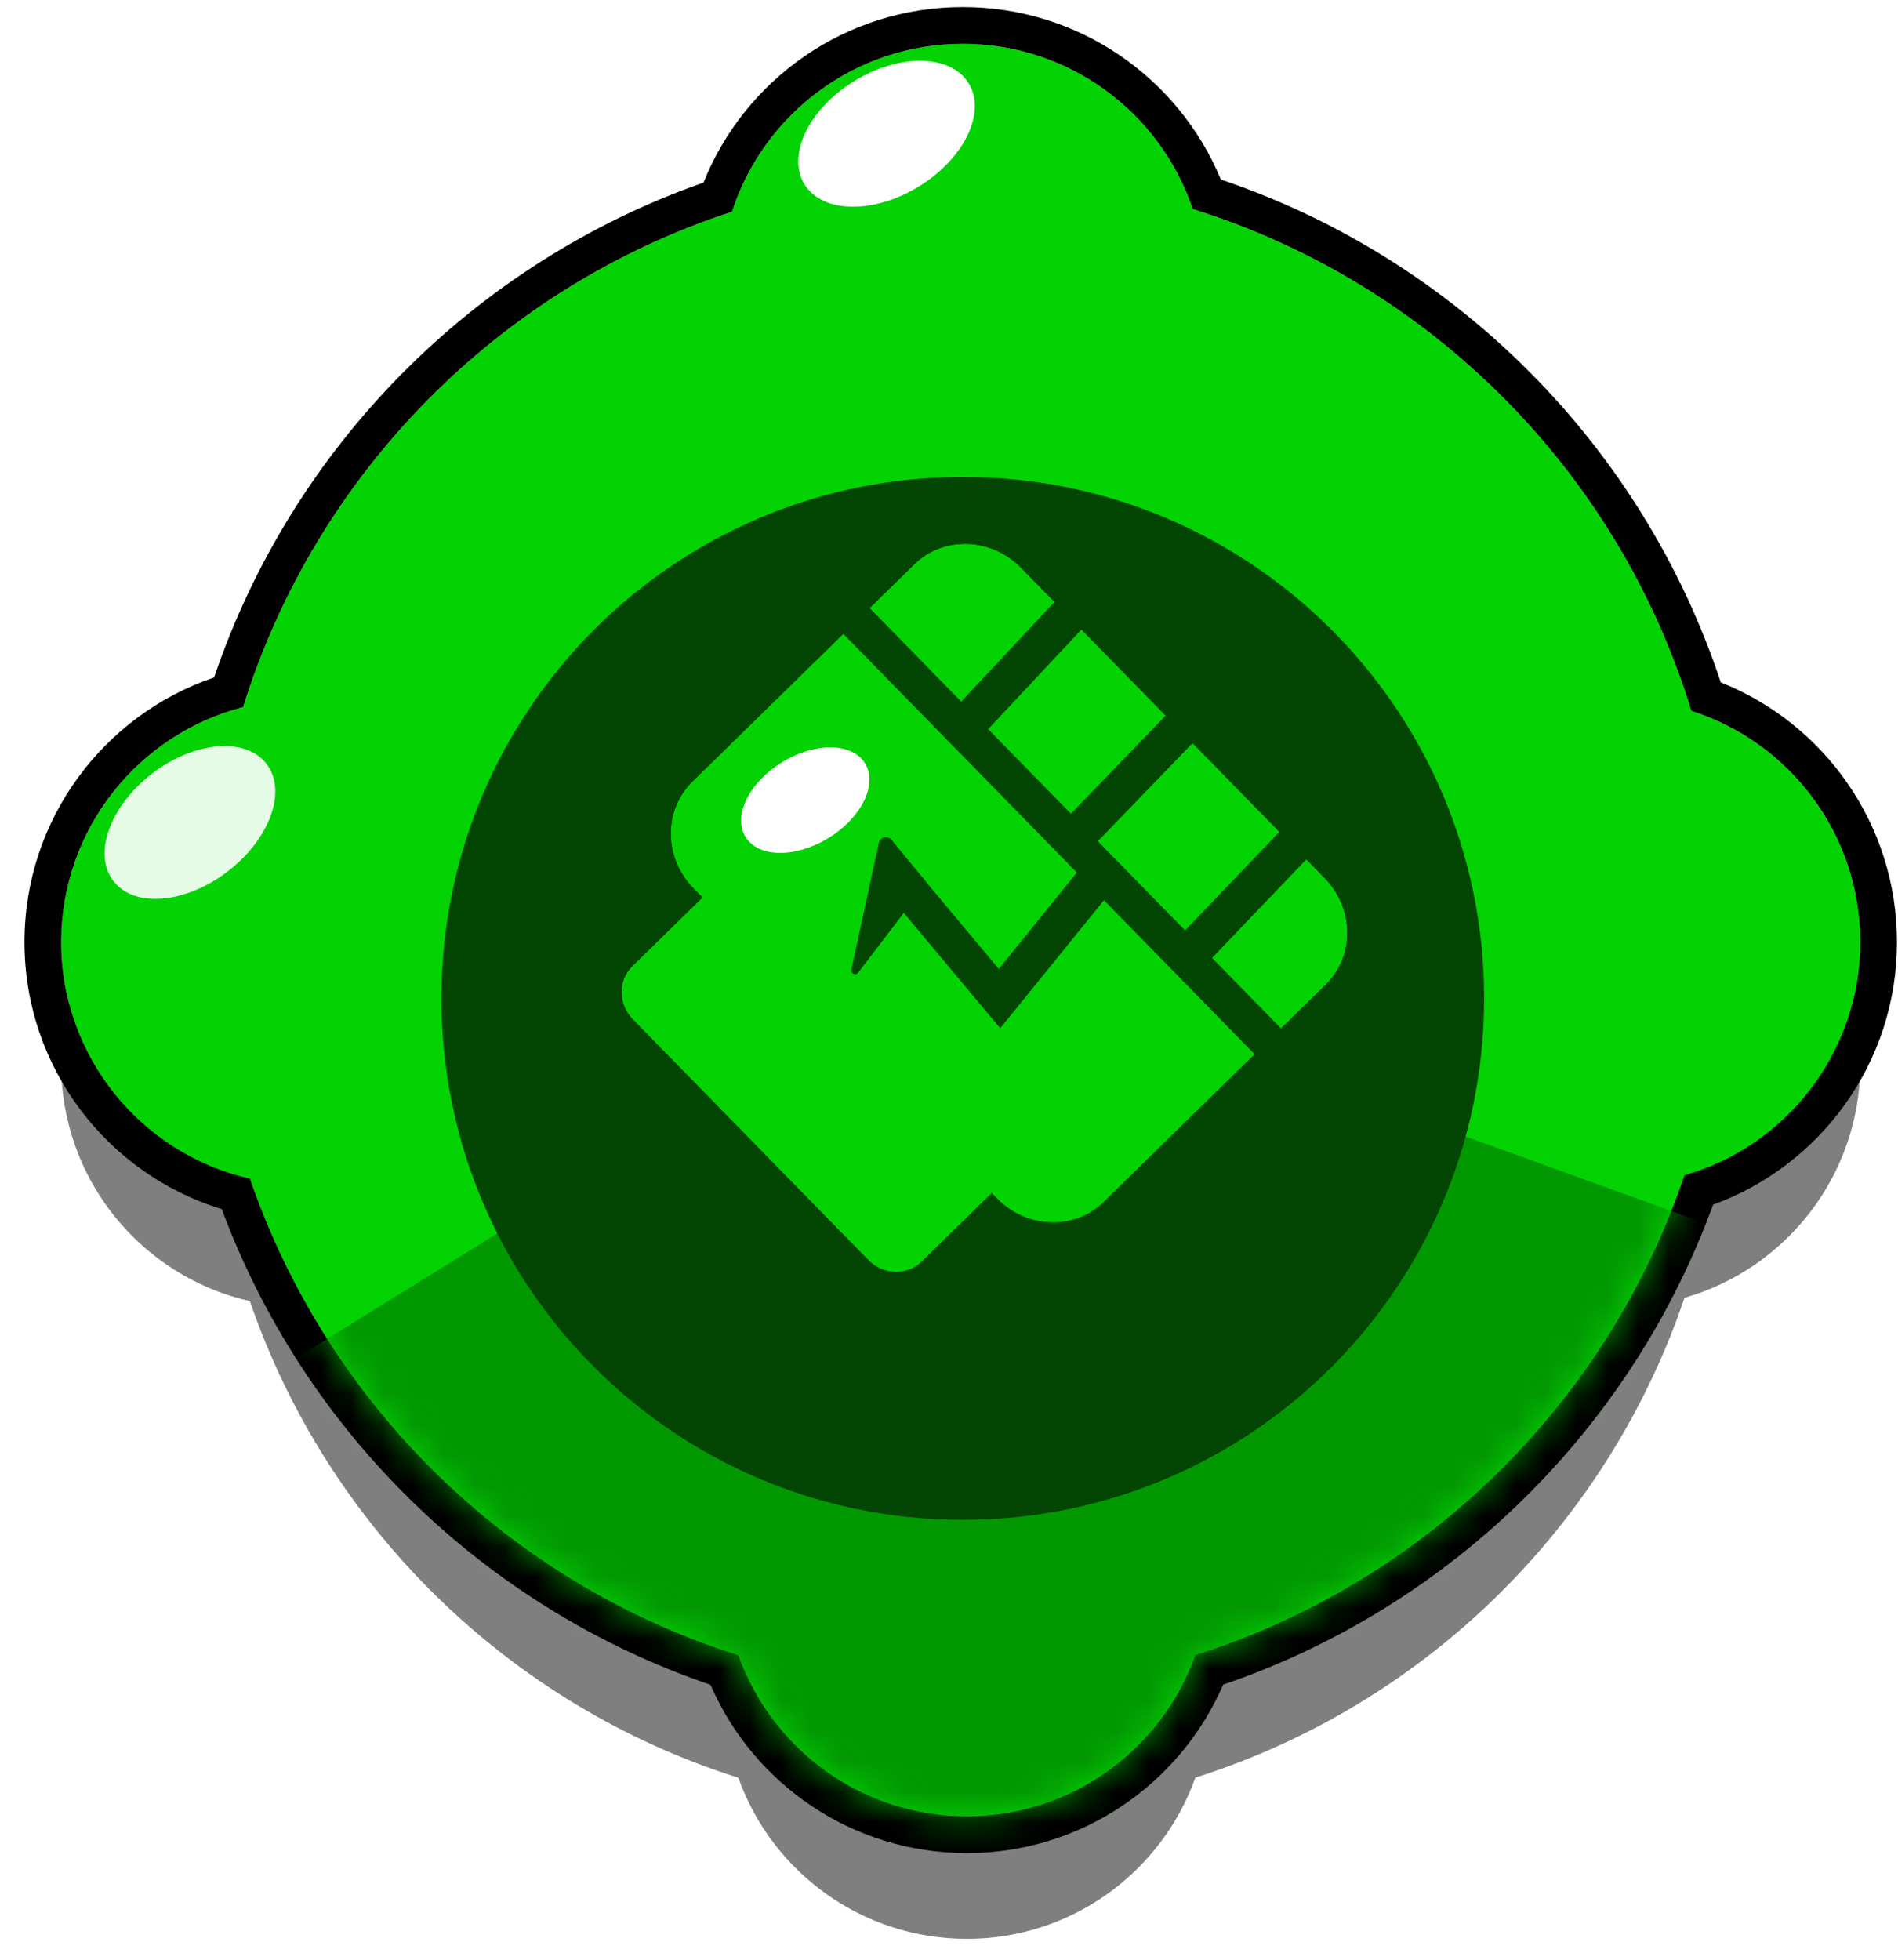 <svg width="62" height="64" viewBox="0 0 62 64" fill="none" xmlns="http://www.w3.org/2000/svg">
<g opacity="0.5" filter="url(#filter0_f_2034_19058)">
<path fill-rule="evenodd" clip-rule="evenodd" d="M23.911 10.915C24.939 7.733 27.926 5.431 31.451 5.431C34.942 5.431 37.906 7.69 38.961 10.826C46.738 13.255 52.867 19.417 55.248 27.215C58.447 28.233 60.766 31.228 60.766 34.766C60.766 38.384 58.339 41.436 55.025 42.383C52.509 49.824 46.552 55.678 39.048 58.052C37.955 61.12 35.025 63.317 31.582 63.317C28.14 63.317 25.211 61.123 24.118 58.056C16.643 55.697 10.701 49.885 8.163 42.492C4.635 41.692 2 38.536 2 34.766C2 31.075 4.524 27.973 7.941 27.093C10.319 19.446 16.307 13.39 23.911 10.915Z" fill="black"/>
</g>
<path fill-rule="evenodd" clip-rule="evenodd" d="M23.911 6.915C24.939 3.733 27.926 1.431 31.451 1.431C34.942 1.431 37.906 3.69 38.961 6.826C46.738 9.255 52.867 15.417 55.248 23.215C58.447 24.233 60.766 27.228 60.766 30.765C60.766 34.384 58.339 37.436 55.025 38.383C52.509 45.824 46.552 51.678 39.048 54.052C37.955 57.12 35.025 59.317 31.582 59.317C28.14 59.317 25.211 57.123 24.118 54.056C16.643 51.697 10.701 45.885 8.163 38.492C4.635 37.692 2 34.536 2 30.766C2 27.075 4.524 23.973 7.941 23.093C10.319 15.446 16.307 9.39 23.911 6.915Z" fill="#03D302"/>
<path fill-rule="evenodd" clip-rule="evenodd" d="M22.98 5.963C24.325 2.605 27.609 0.231 31.451 0.231C35.254 0.231 38.511 2.558 39.881 5.863C47.577 8.462 53.655 14.57 56.211 22.285C59.581 23.625 61.966 26.915 61.966 30.765C61.966 34.71 59.463 38.067 55.96 39.341C53.281 46.69 47.376 52.485 39.957 55.016C38.556 58.251 35.335 60.517 31.582 60.517C27.831 60.517 24.611 58.254 23.209 55.021C15.833 52.51 9.951 46.772 7.245 39.488C3.514 38.344 0.8 34.873 0.8 30.766C0.8 26.751 3.393 23.344 6.994 22.124C9.549 14.582 15.475 8.597 22.98 5.963ZM23.911 6.915C24.939 3.733 27.926 1.431 31.451 1.431C34.942 1.431 37.906 3.69 38.961 6.826C46.738 9.255 52.867 15.417 55.248 23.215C58.448 24.233 60.766 27.228 60.766 30.765C60.766 34.384 58.339 37.436 55.025 38.383C52.509 45.824 46.552 51.678 39.048 54.052C37.956 57.12 35.025 59.317 31.582 59.317C28.14 59.317 25.212 57.123 24.118 54.056C16.643 51.697 10.702 45.885 8.163 38.492C4.635 37.692 2 34.536 2 30.766C2 27.075 4.524 23.973 7.941 23.093C10.319 15.446 16.307 9.39 23.911 6.915Z" fill="black"/>
<mask id="mask0_2034_19058" style="mask-type:alpha" maskUnits="userSpaceOnUse" x="2" y="1" width="60" height="59">
<path d="M39.108 6.873C46.645 9.278 52.614 15.198 55.086 22.706C58.494 23.591 61.01 26.689 61.01 30.374C61.01 34.039 58.522 37.123 55.142 38.027C52.698 45.637 46.671 51.641 39.047 54.052C37.955 57.12 35.025 59.317 31.582 59.317C28.14 59.317 25.211 57.123 24.118 54.057C16.451 51.636 10.397 45.584 7.974 37.918C4.785 36.894 2.477 33.904 2.477 30.374C2.477 26.824 4.812 23.819 8.03 22.812C10.482 15.249 16.477 9.282 24.057 6.868C25.1 3.71 28.075 1.431 31.582 1.431C35.09 1.431 38.066 3.712 39.108 6.873Z" fill="#03D302"/>
</mask>
<g mask="url(#mask0_2034_19058)">
<path d="M17.02 39.799L8.2 45.269L14.546 60.409H47.524L58.269 40.876L46.151 36.491L17.02 39.799Z" fill="#029802"/>
</g>
<g filter="url(#filter1_di_2034_19058)">
<path d="M48.481 30.105C48.481 39.51 40.856 47.135 31.451 47.135C22.045 47.135 14.42 39.51 14.42 30.105C14.42 20.699 22.045 13.074 31.451 13.074C40.856 13.074 48.481 20.699 48.481 30.105Z" fill="#034502"/>
</g>
<path d="M30.017 6.089C28.535 6.999 26.861 6.967 26.277 6.017C25.694 5.067 26.422 3.559 27.903 2.648C29.384 1.738 31.059 1.77 31.642 2.72C32.226 3.67 31.498 5.178 30.017 6.089Z" fill="white"/>
<path opacity="0.9" d="M7.429 28.465C6.047 29.519 4.378 29.656 3.702 28.769C3.025 27.883 3.598 26.309 4.98 25.254C6.363 24.2 8.032 24.063 8.708 24.95C9.384 25.836 8.812 27.41 7.429 28.465Z" fill="white"/>
<path fill-rule="evenodd" clip-rule="evenodd" d="M22.616 25.526C21.665 26.458 21.68 28.018 22.652 29.011L22.945 29.31L20.655 31.551C20.179 32.017 20.187 32.797 20.673 33.293L28.364 41.151C28.85 41.647 29.63 41.672 30.105 41.206L32.395 38.965L32.571 39.145C33.543 40.137 35.102 40.187 36.054 39.255L43.305 32.158C44.257 31.226 44.241 29.666 43.269 28.673L33.35 18.539C32.378 17.547 30.819 17.497 29.867 18.429L22.616 25.526Z" fill="#03D302"/>
<path fill-rule="evenodd" clip-rule="evenodd" d="M21.267 29.192C20.354 27.735 20.507 25.832 21.737 24.628L28.988 17.531C30.416 16.133 32.754 16.207 34.212 17.696L44.131 27.83C45.588 29.319 45.612 31.659 44.184 33.056L36.934 40.154C35.745 41.318 33.923 41.461 32.506 40.616L30.985 42.105C30.033 43.036 28.474 42.987 27.502 41.995L19.811 34.136C18.839 33.144 18.823 31.584 19.775 30.652L21.267 29.192ZM32.395 38.965L32.571 39.145C33.543 40.137 35.102 40.187 36.054 39.255L43.305 32.158C44.257 31.226 44.241 29.666 43.269 28.673L33.35 18.539C32.378 17.547 30.819 17.497 29.867 18.429L22.616 25.526C21.665 26.458 21.68 28.018 22.652 29.011L22.945 29.31L20.655 31.551C20.179 32.017 20.187 32.797 20.673 33.293L28.364 41.151C28.85 41.647 29.63 41.672 30.105 41.206L32.395 38.965Z" fill="#034502"/>
<path fill-rule="evenodd" clip-rule="evenodd" d="M27.468 20.62L28.329 19.776L31.399 22.913L34.586 19.509L35.501 20.372L32.28 23.812L34.983 26.574L38.227 23.215L39.129 24.091L35.862 27.473L38.713 30.385L41.94 27.012L42.846 27.884L39.593 31.284L42.108 33.853L41.246 34.697L36.061 29.399L32.673 33.581L28.648 28.766L29.579 27.999L32.626 31.644L35.176 28.495L27.468 20.62Z" fill="#034502"/>
<path d="M28.03 31.768C27.951 31.871 27.782 31.788 27.81 31.66L28.707 27.53C28.75 27.333 29.003 27.28 29.135 27.441L30.274 28.828L28.03 31.768Z" fill="#034502"/>
<path d="M27.065 27.366C25.986 28.029 24.772 28.013 24.352 27.33C23.933 26.647 24.467 25.556 25.546 24.894C26.624 24.231 27.839 24.247 28.258 24.93C28.678 25.613 28.144 26.704 27.065 27.366Z" fill="white"/>
<defs>
<filter id="filter0_f_2034_19058" x="1.4" y="4.831" width="59.965" height="59.086" filterUnits="userSpaceOnUse" color-interpolation-filters="sRGB">
<feFlood flood-opacity="0" result="BackgroundImageFix"/>
<feBlend mode="normal" in="SourceGraphic" in2="BackgroundImageFix" result="shape"/>
<feGaussianBlur stdDeviation="0.3" result="effect1_foregroundBlur_2034_19058"/>
</filter>
<filter id="filter1_di_2034_19058" x="14.42" y="13.074" width="34.061" height="35.561" filterUnits="userSpaceOnUse" color-interpolation-filters="sRGB">
<feFlood flood-opacity="0" result="BackgroundImageFix"/>
<feColorMatrix in="SourceAlpha" type="matrix" values="0 0 0 0 0 0 0 0 0 0 0 0 0 0 0 0 0 0 127 0" result="hardAlpha"/>
<feOffset dy="1.5"/>
<feComposite in2="hardAlpha" operator="out"/>
<feColorMatrix type="matrix" values="0 0 0 0 0.165 0 0 0 0 1 0 0 0 0 0.141 0 0 0 1 0"/>
<feBlend mode="normal" in2="BackgroundImageFix" result="effect1_dropShadow_2034_19058"/>
<feBlend mode="normal" in="SourceGraphic" in2="effect1_dropShadow_2034_19058" result="shape"/>
<feColorMatrix in="SourceAlpha" type="matrix" values="0 0 0 0 0 0 0 0 0 0 0 0 0 0 0 0 0 0 127 0" result="hardAlpha"/>
<feOffset dy="1"/>
<feGaussianBlur stdDeviation="0.4"/>
<feComposite in2="hardAlpha" operator="arithmetic" k2="-1" k3="1"/>
<feColorMatrix type="matrix" values="0 0 0 0 0 0 0 0 0 0 0 0 0 0 0 0 0 0 0.7 0"/>
<feBlend mode="normal" in2="shape" result="effect2_innerShadow_2034_19058"/>
</filter>
</defs>
</svg>
